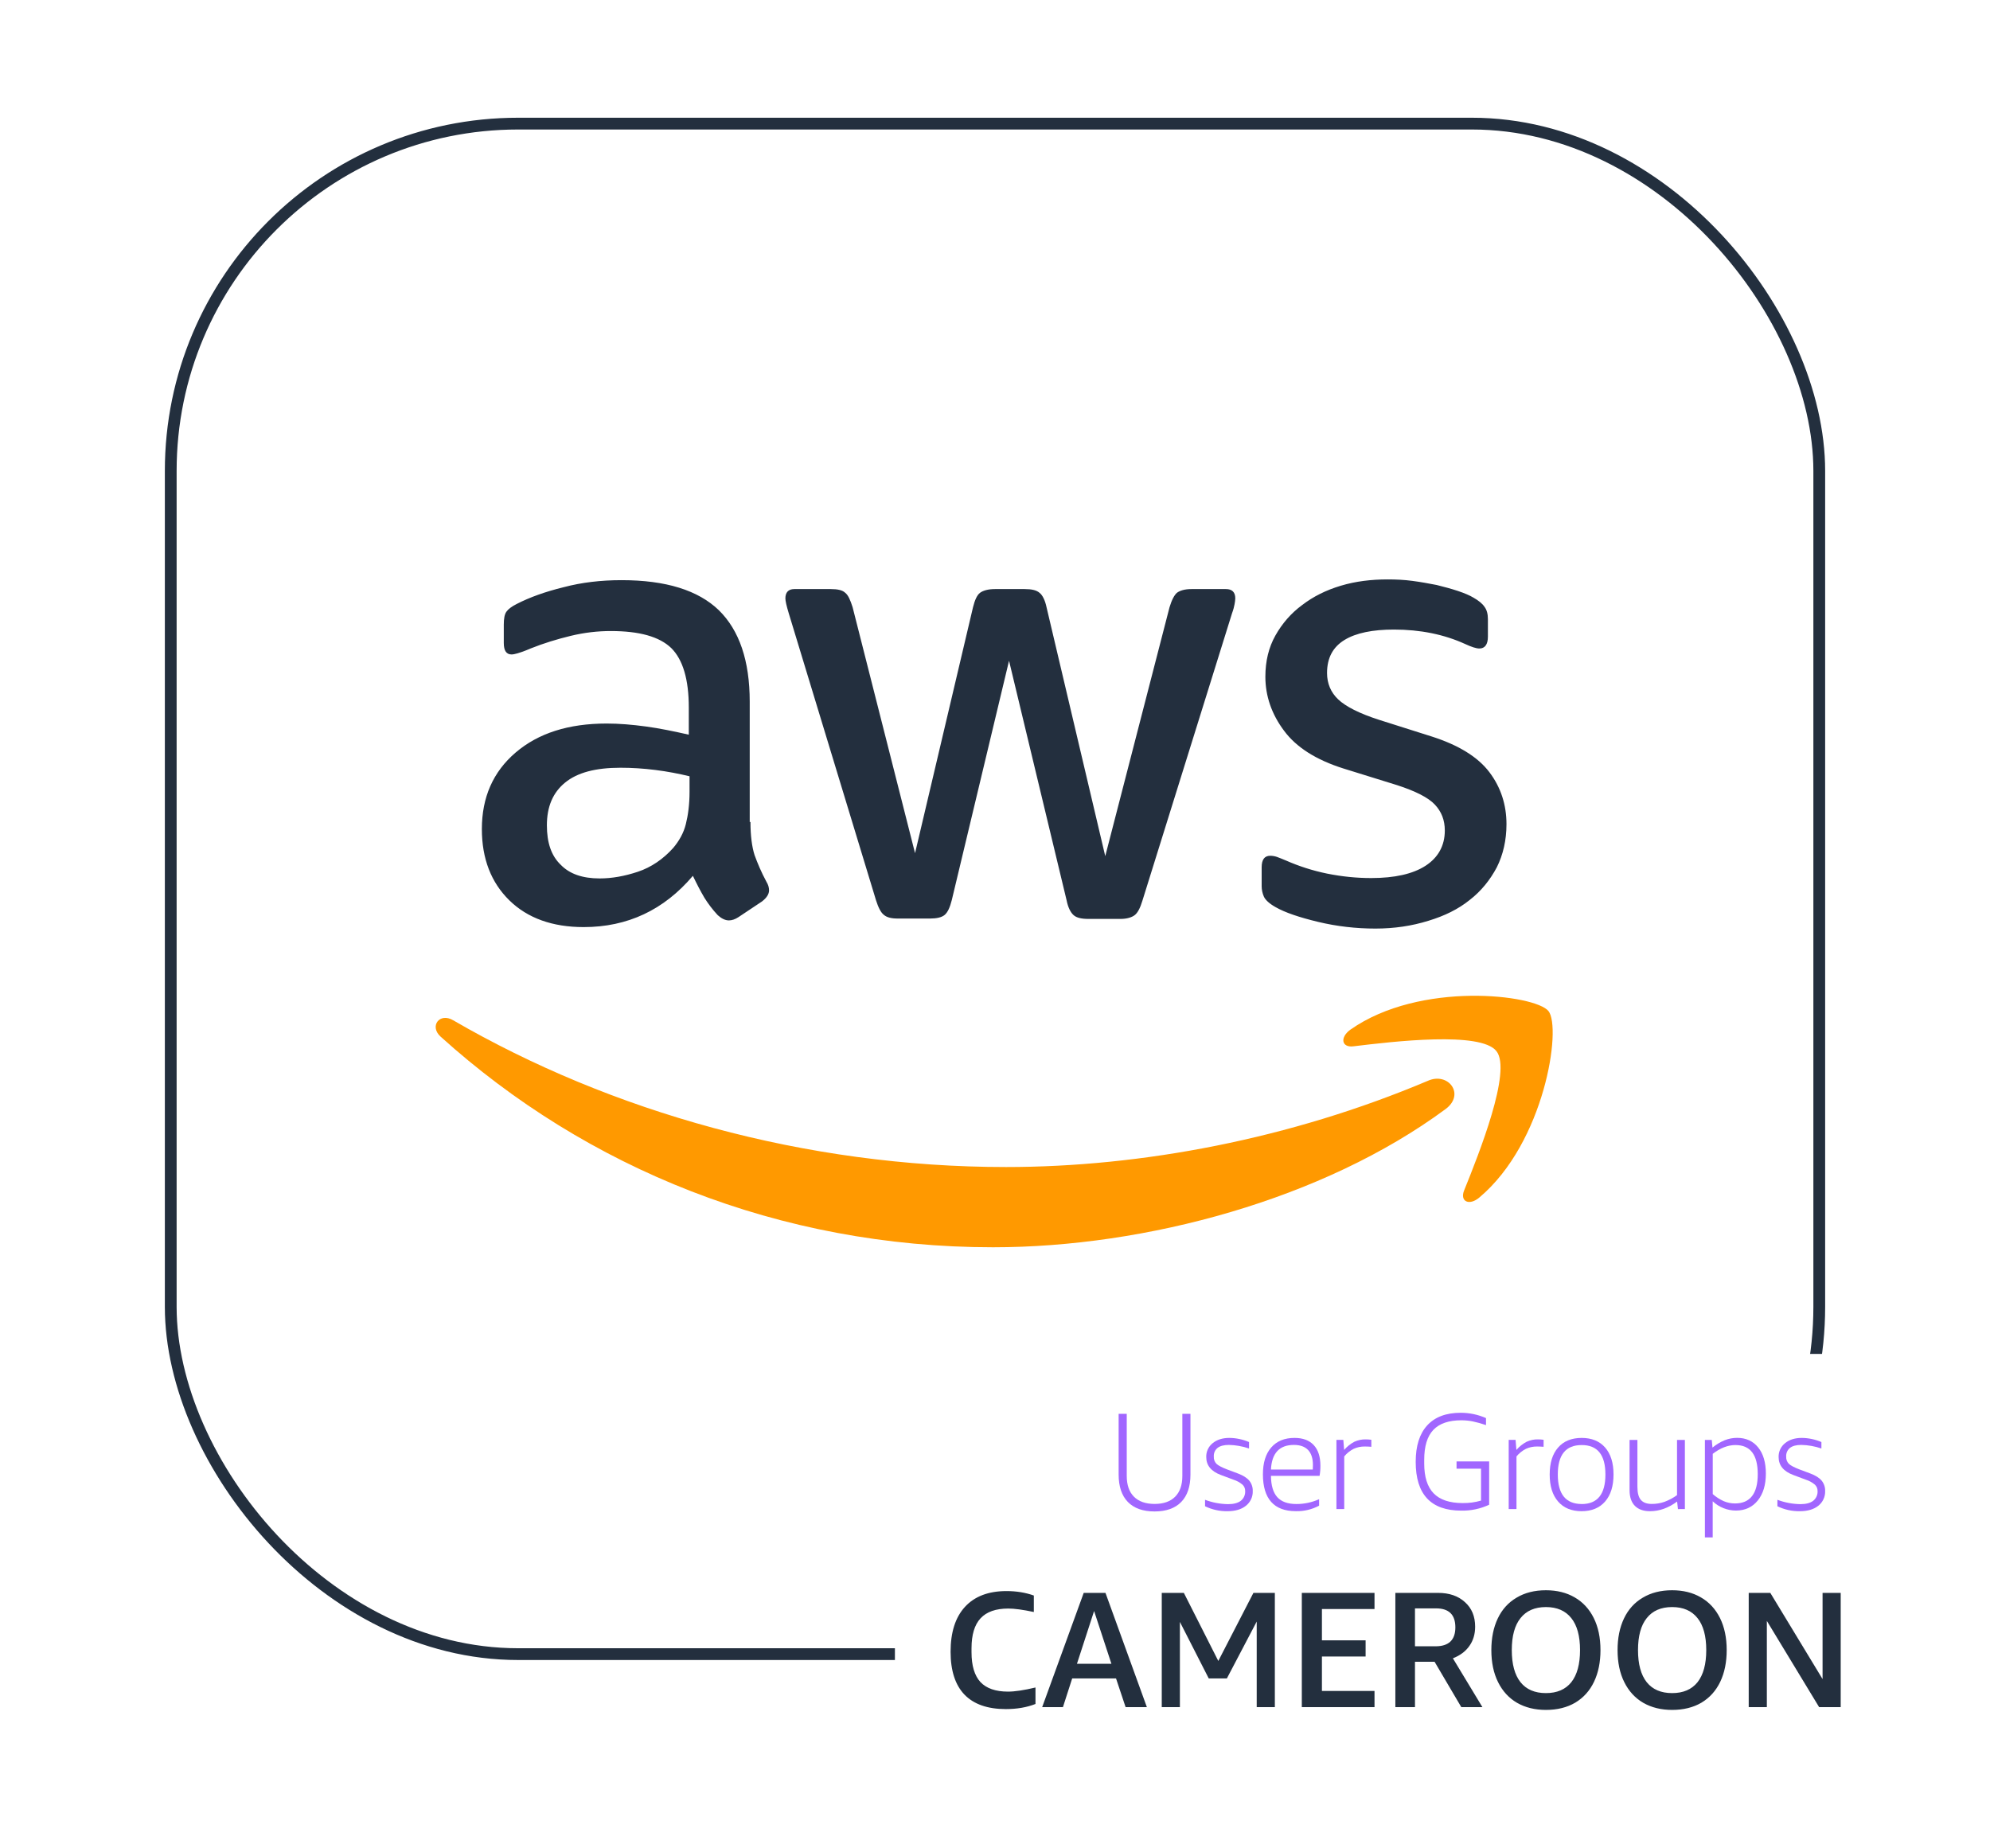 <svg width="169" height="157" viewBox="0 0 169 157" fill="none" xmlns="http://www.w3.org/2000/svg">
<rect width="169" height="157" fill="white"/>
<rect x="14.5" y="10.5" width="140" height="130" rx="29.5" stroke="#232F3E"/>
<path d="M63.733 69.817C63.733 70.984 63.859 71.931 64.08 72.625C64.332 73.319 64.648 74.076 65.09 74.897C65.247 75.149 65.311 75.401 65.311 75.622C65.311 75.938 65.121 76.253 64.711 76.569L62.723 77.894C62.44 78.083 62.156 78.178 61.903 78.178C61.588 78.178 61.272 78.02 60.957 77.736C60.515 77.263 60.136 76.758 59.821 76.253C59.505 75.717 59.19 75.117 58.843 74.392C56.382 77.294 53.29 78.746 49.567 78.746C46.917 78.746 44.803 77.988 43.257 76.474C41.711 74.96 40.922 72.94 40.922 70.416C40.922 67.735 41.869 65.558 43.793 63.917C45.718 62.276 48.273 61.456 51.523 61.456C52.596 61.456 53.7 61.551 54.867 61.709C56.035 61.866 57.234 62.119 58.496 62.403V60.1C58.496 57.702 57.991 56.03 57.013 55.052C56.003 54.074 54.3 53.6 51.87 53.6C50.766 53.6 49.63 53.727 48.463 54.01C47.295 54.294 46.16 54.641 45.055 55.083C44.551 55.304 44.172 55.43 43.951 55.493C43.73 55.556 43.573 55.588 43.446 55.588C43.005 55.588 42.784 55.272 42.784 54.61V53.064C42.784 52.559 42.847 52.181 43.005 51.96C43.162 51.739 43.446 51.518 43.888 51.297C44.992 50.729 46.317 50.256 47.863 49.877C49.409 49.467 51.05 49.278 52.785 49.278C56.54 49.278 59.285 50.13 61.051 51.834C62.786 53.537 63.67 56.124 63.67 59.595V69.817H63.733ZM50.924 74.613C51.965 74.613 53.038 74.423 54.173 74.045C55.309 73.666 56.319 72.972 57.171 72.025C57.675 71.426 58.054 70.763 58.243 70.006C58.433 69.249 58.559 68.334 58.559 67.261V65.936C57.644 65.716 56.666 65.526 55.656 65.4C54.647 65.274 53.669 65.211 52.691 65.211C50.577 65.211 49.031 65.621 47.99 66.473C46.948 67.325 46.444 68.523 46.444 70.101C46.444 71.584 46.822 72.688 47.611 73.445C48.368 74.234 49.472 74.613 50.924 74.613ZM76.258 78.02C75.691 78.02 75.312 77.925 75.059 77.704C74.807 77.515 74.586 77.073 74.397 76.474L66.983 52.086C66.793 51.455 66.699 51.045 66.699 50.824C66.699 50.319 66.951 50.035 67.456 50.035H70.548C71.147 50.035 71.557 50.13 71.778 50.351C72.031 50.54 72.22 50.982 72.409 51.581L77.71 72.467L82.632 51.581C82.789 50.95 82.978 50.54 83.231 50.351C83.483 50.161 83.925 50.035 84.493 50.035H87.017C87.616 50.035 88.026 50.13 88.279 50.351C88.531 50.54 88.752 50.982 88.878 51.581L93.863 72.72L99.321 51.581C99.511 50.95 99.732 50.54 99.952 50.351C100.205 50.161 100.615 50.035 101.183 50.035H104.117C104.622 50.035 104.906 50.288 104.906 50.824C104.906 50.982 104.874 51.139 104.843 51.329C104.811 51.518 104.748 51.77 104.622 52.117L97.018 76.506C96.829 77.137 96.608 77.547 96.356 77.736C96.103 77.925 95.693 78.052 95.157 78.052H92.444C91.844 78.052 91.434 77.957 91.181 77.736C90.929 77.515 90.708 77.105 90.582 76.474L85.692 56.124L80.833 76.442C80.675 77.073 80.486 77.484 80.234 77.704C79.981 77.925 79.54 78.02 78.972 78.02H76.258ZM116.8 78.872C115.16 78.872 113.519 78.683 111.941 78.304C110.364 77.925 109.133 77.515 108.313 77.042C107.808 76.758 107.461 76.442 107.335 76.159C107.209 75.875 107.146 75.559 107.146 75.275V73.666C107.146 73.004 107.398 72.688 107.871 72.688C108.061 72.688 108.25 72.72 108.439 72.783C108.629 72.846 108.913 72.972 109.228 73.098C110.301 73.571 111.468 73.95 112.699 74.202C113.961 74.455 115.191 74.581 116.453 74.581C118.441 74.581 119.987 74.234 121.059 73.54C122.132 72.846 122.7 71.836 122.7 70.543C122.7 69.659 122.416 68.934 121.848 68.334C121.28 67.735 120.208 67.198 118.662 66.694L114.087 65.274C111.784 64.548 110.08 63.475 109.039 62.056C107.998 60.667 107.461 59.121 107.461 57.481C107.461 56.156 107.745 54.989 108.313 53.979C108.881 52.969 109.638 52.086 110.585 51.392C111.531 50.666 112.604 50.13 113.866 49.751C115.128 49.373 116.453 49.215 117.841 49.215C118.535 49.215 119.261 49.246 119.955 49.341C120.681 49.436 121.343 49.562 122.006 49.688C122.637 49.846 123.236 50.004 123.804 50.193C124.372 50.382 124.814 50.572 125.129 50.761C125.571 51.013 125.887 51.266 126.076 51.55C126.265 51.802 126.36 52.149 126.36 52.591V54.074C126.36 54.736 126.107 55.083 125.634 55.083C125.382 55.083 124.972 54.957 124.435 54.705C122.637 53.884 120.618 53.474 118.378 53.474C116.579 53.474 115.16 53.758 114.181 54.358C113.203 54.957 112.699 55.872 112.699 57.165C112.699 58.049 113.014 58.806 113.645 59.406C114.276 60.005 115.443 60.604 117.116 61.141L121.596 62.56C123.867 63.286 125.508 64.296 126.486 65.589C127.464 66.883 127.937 68.366 127.937 70.006C127.937 71.363 127.653 72.593 127.117 73.666C126.549 74.739 125.792 75.685 124.814 76.442C123.836 77.231 122.668 77.799 121.312 78.209C119.892 78.651 118.409 78.872 116.8 78.872Z" fill="#232F3E"/>
<path d="M122.763 94.205C112.383 101.872 97.302 105.942 84.335 105.942C66.162 105.942 49.788 99.222 37.42 88.053C36.442 87.17 37.326 85.971 38.493 86.665C51.87 94.426 68.371 99.127 85.439 99.127C96.955 99.127 109.607 96.729 121.249 91.808C122.984 91.019 124.467 92.943 122.763 94.205Z" fill="#FF9900"/>
<path d="M127.085 89.284C125.76 87.58 118.314 88.463 114.939 88.873C113.929 88.999 113.771 88.116 114.686 87.454C120.618 83.289 130.367 84.488 131.502 85.876C132.638 87.296 131.187 97.045 125.634 101.714C124.782 102.44 123.962 102.061 124.34 101.115C125.602 97.991 128.41 90.956 127.085 89.284Z" fill="#FF9900"/>
<rect x="76" y="129" width="82" height="20" fill="white"/>
<rect width="66" height="20.584" transform="translate(92 115)" fill="white"/>
<path d="M100.41 120.091H101.099V125.241C101.099 126.26 100.838 127.039 100.316 127.575C99.794 128.111 99.039 128.38 98.05 128.381C97.061 128.381 96.305 128.112 95.783 127.575C95.261 127.038 95 126.26 95 125.241V120.091H95.689V125.369C95.689 126.131 95.892 126.716 96.297 127.125C96.703 127.534 97.287 127.74 98.05 127.743C98.813 127.743 99.397 127.537 99.803 127.125C100.209 126.713 100.411 126.128 100.41 125.369V120.091Z" fill="#A166FF"/>
<path d="M105.746 126.641C105.748 126.54 105.728 126.441 105.689 126.348C105.65 126.256 105.592 126.173 105.518 126.104C105.294 125.915 105.033 125.772 104.753 125.684L103.689 125.286C102.855 124.977 102.439 124.467 102.44 123.758C102.433 123.533 102.479 123.311 102.573 123.107C102.667 122.903 102.808 122.724 102.983 122.584C103.346 122.285 103.819 122.135 104.403 122.135C104.689 122.137 104.975 122.168 105.255 122.228C105.536 122.286 105.81 122.372 106.074 122.485V123.034C105.524 122.845 104.948 122.743 104.367 122.73C103.946 122.73 103.627 122.812 103.41 122.977C103.299 123.065 103.211 123.178 103.154 123.307C103.097 123.436 103.072 123.577 103.082 123.718C103.074 123.831 103.09 123.945 103.129 124.051C103.169 124.158 103.23 124.255 103.309 124.336C103.462 124.48 103.76 124.638 104.204 124.809L105.139 125.159C105.574 125.324 105.892 125.524 106.091 125.761C106.293 126.009 106.399 126.322 106.389 126.642C106.399 126.882 106.351 127.121 106.251 127.339C106.15 127.557 105.999 127.749 105.81 127.897C105.427 128.206 104.904 128.36 104.242 128.36C103.583 128.371 102.931 128.227 102.338 127.939V127.391C102.962 127.626 103.622 127.751 104.289 127.761C104.764 127.761 105.126 127.666 105.376 127.476C105.501 127.377 105.599 127.249 105.663 127.104C105.728 126.958 105.756 126.799 105.746 126.641Z" fill="#A166FF"/>
<path d="M107.935 125.357C107.943 126.174 108.122 126.777 108.472 127.166C108.823 127.555 109.364 127.75 110.096 127.75C110.761 127.752 111.418 127.612 112.024 127.341V127.89C111.417 128.215 110.735 128.376 110.045 128.357C109.118 128.357 108.421 128.094 107.954 127.569C107.487 127.043 107.253 126.263 107.253 125.228C107.253 124.248 107.488 123.487 107.959 122.946C108.43 122.405 109.089 122.134 109.938 122.135C110.647 122.135 111.19 122.338 111.567 122.742C111.944 123.146 112.133 123.726 112.135 124.482C112.139 124.775 112.116 125.068 112.064 125.357H107.935ZM109.886 122.73C108.655 122.73 108.005 123.426 107.935 124.819H111.488C111.495 124.71 111.499 124.582 111.499 124.435C111.499 123.874 111.362 123.45 111.089 123.162C110.816 122.875 110.415 122.73 109.886 122.73Z" fill="#A166FF"/>
<path d="M113.496 128.181V122.304H114.081L114.151 123.157C114.392 122.873 114.686 122.637 115.017 122.462C115.319 122.323 115.648 122.253 115.981 122.259C116.141 122.26 116.301 122.272 116.46 122.293V122.889C116.257 122.873 116.074 122.865 115.911 122.865C115.582 122.859 115.257 122.926 114.958 123.063C114.651 123.221 114.379 123.439 114.158 123.706V128.176L113.496 128.181Z" fill="#A166FF"/>
<path d="M124.212 127.669C124.741 127.677 125.269 127.607 125.777 127.459V124.75H123.697V124.132H126.466V127.81C125.725 128.157 124.914 128.328 124.095 128.311C121.517 128.311 120.228 126.93 120.228 124.168C120.228 122.814 120.554 121.78 121.208 121.068C121.862 120.355 122.811 119.999 124.053 120C124.792 120 125.522 120.154 126.198 120.451V121.047C125.829 120.918 125.452 120.813 125.07 120.732C124.753 120.669 124.43 120.638 124.106 120.638C123.034 120.638 122.24 120.91 121.723 121.456C121.206 122.001 120.949 122.853 120.951 124.012V124.304C120.951 125.448 121.218 126.295 121.751 126.843C122.285 127.392 123.105 127.667 124.212 127.669Z" fill="#A166FF"/>
<path d="M128.126 128.181V122.304H128.71L128.781 123.157C129.022 122.872 129.316 122.637 129.646 122.463C129.948 122.323 130.277 122.253 130.61 122.259C130.77 122.26 130.93 122.272 131.089 122.293V122.889C130.886 122.873 130.703 122.865 130.539 122.865C130.211 122.859 129.886 122.927 129.587 123.063C129.28 123.221 129.007 123.44 128.787 123.706V128.176L128.126 128.181Z" fill="#A166FF"/>
<path d="M134.318 128.36C133.461 128.36 132.795 128.085 132.319 127.537C131.843 126.988 131.606 126.223 131.607 125.243C131.607 124.262 131.844 123.499 132.319 122.955C132.794 122.41 133.46 122.137 134.318 122.135C135.174 122.135 135.84 122.408 136.316 122.952C136.791 123.497 137.029 124.259 137.028 125.241C137.028 126.221 136.791 126.985 136.316 127.534C135.841 128.083 135.175 128.358 134.318 128.36ZM134.318 127.753C135.665 127.753 136.339 126.916 136.339 125.243C136.339 123.57 135.665 122.736 134.318 122.742C132.97 122.742 132.296 123.575 132.296 125.241C132.296 126.906 132.97 127.743 134.318 127.75V127.753Z" fill="#A166FF"/>
<path d="M142.499 128.182L142.428 127.54C141.688 128.087 140.922 128.36 140.131 128.36C139.57 128.36 139.139 128.208 138.84 127.904C138.541 127.6 138.391 127.157 138.39 126.574V122.305H139.057V126.286C139.057 126.8 139.153 127.171 139.348 127.398C139.544 127.626 139.851 127.743 140.271 127.743C140.637 127.745 141 127.686 141.346 127.568C141.728 127.426 142.09 127.234 142.421 126.995V122.305H143.088V128.177L142.499 128.182Z" fill="#A166FF"/>
<path d="M144.788 130.584V122.305H145.372L145.431 122.958C145.746 122.696 146.098 122.484 146.477 122.328C146.81 122.197 147.165 122.13 147.523 122.13C148.278 122.13 148.873 122.401 149.31 122.941C149.747 123.481 149.965 124.223 149.965 125.165C149.965 126.123 149.735 126.886 149.276 127.454C148.816 128.021 148.198 128.305 147.42 128.305C146.687 128.302 145.982 128.021 145.45 127.517V130.584H144.788ZM147.394 122.74C146.747 122.74 146.1 122.989 145.454 123.487V126.906C145.733 127.153 146.048 127.356 146.389 127.508C146.692 127.637 147.018 127.702 147.347 127.701C147.986 127.701 148.467 127.493 148.791 127.077C149.115 126.661 149.277 126.04 149.276 125.215C149.276 123.567 148.649 122.743 147.394 122.742V122.74Z" fill="#A166FF"/>
<path d="M154.356 126.641C154.357 126.54 154.338 126.441 154.299 126.348C154.259 126.256 154.201 126.173 154.128 126.104C153.903 125.915 153.643 125.772 153.362 125.684L152.299 125.286C151.465 124.977 151.048 124.467 151.048 123.758C151.042 123.533 151.088 123.311 151.182 123.107C151.277 122.903 151.417 122.724 151.592 122.584C151.955 122.285 152.429 122.135 153.012 122.135C153.299 122.137 153.584 122.168 153.865 122.228C154.145 122.286 154.419 122.372 154.682 122.485V123.034C154.133 122.845 153.557 122.742 152.976 122.73C152.556 122.73 152.237 122.812 152.019 122.977C151.909 123.065 151.821 123.178 151.764 123.307C151.707 123.436 151.682 123.577 151.691 123.718C151.683 123.831 151.699 123.945 151.739 124.052C151.778 124.158 151.839 124.255 151.919 124.336C152.071 124.48 152.369 124.638 152.813 124.809L153.748 125.159C154.184 125.324 154.501 125.524 154.701 125.761C154.903 126.009 155.009 126.322 154.999 126.642C155.008 126.882 154.961 127.121 154.86 127.339C154.76 127.557 154.609 127.749 154.42 127.897C154.036 128.206 153.512 128.36 152.85 128.36C152.191 128.371 151.539 128.227 150.945 127.939V127.391C151.57 127.625 152.23 127.751 152.897 127.761C153.372 127.761 153.735 127.666 153.985 127.476C154.109 127.377 154.208 127.249 154.272 127.104C154.337 126.958 154.366 126.799 154.356 126.641Z" fill="#A166FF"/>
<path d="M87.938 144.734C87.201 145.023 86.361 145.168 85.418 145.168C83.869 145.168 82.697 144.757 81.904 143.936C81.12 143.115 80.728 141.901 80.728 140.296C80.728 138.644 81.134 137.375 81.946 136.488C82.767 135.592 83.943 135.144 85.474 135.144C86.314 135.144 87.089 135.27 87.798 135.522V136.922C86.874 136.726 86.151 136.628 85.628 136.628C84.573 136.628 83.789 136.903 83.276 137.454C82.763 138.005 82.506 138.854 82.506 140.002V140.338C82.506 141.477 82.758 142.321 83.262 142.872C83.775 143.413 84.555 143.684 85.6 143.684C86.188 143.684 86.967 143.567 87.938 143.334V144.734ZM95.591 145L94.778 142.564H91.055L90.27 145H88.507L92.034 135.298H93.882L97.397 145H95.591ZM91.46 141.318H94.386L92.916 136.838L91.46 141.318ZM106.726 145V137.734L104.192 142.564H102.652L100.202 137.762V145H98.662V135.298H100.538L103.464 141.08L106.446 135.298H108.266V145H106.726ZM110.556 145V135.298H116.73V136.67H112.264V139.33H115.974V140.702H112.264V143.628H116.73V145H110.556ZM118.5 145V135.298H122.126C123.078 135.298 123.838 135.559 124.408 136.082C124.986 136.595 125.276 137.291 125.276 138.168C125.276 138.803 125.112 139.349 124.786 139.806C124.468 140.263 124.002 140.613 123.386 140.856L125.892 145H124.1L121.832 141.15H120.166V145H118.5ZM120.166 139.834H121.916C123.036 139.834 123.596 139.297 123.596 138.224C123.596 137.151 123.05 136.614 121.958 136.614H120.166V139.834ZM128.388 140.156C128.388 141.351 128.635 142.261 129.13 142.886C129.624 143.502 130.343 143.81 131.286 143.81C132.228 143.81 132.947 143.502 133.442 142.886C133.936 142.261 134.184 141.351 134.184 140.156C134.184 138.961 133.936 138.056 133.442 137.44C132.947 136.815 132.228 136.502 131.286 136.502C130.343 136.502 129.624 136.815 129.13 137.44C128.635 138.056 128.388 138.961 128.388 140.156ZM126.652 140.156C126.652 139.129 126.834 138.233 127.198 137.468C127.562 136.703 128.094 136.115 128.794 135.704C129.494 135.284 130.324 135.074 131.286 135.074C132.219 135.074 133.031 135.275 133.722 135.676C134.422 136.077 134.963 136.661 135.346 137.426C135.728 138.191 135.92 139.101 135.92 140.156C135.92 141.183 135.738 142.079 135.374 142.844C135.01 143.609 134.478 144.202 133.778 144.622C133.078 145.033 132.247 145.238 131.286 145.238C130.352 145.238 129.536 145.037 128.836 144.636C128.145 144.235 127.608 143.651 127.226 142.886C126.843 142.121 126.652 141.211 126.652 140.156ZM139.107 140.156C139.107 141.351 139.354 142.261 139.849 142.886C140.343 143.502 141.062 143.81 142.005 143.81C142.947 143.81 143.666 143.502 144.161 142.886C144.655 142.261 144.903 141.351 144.903 140.156C144.903 138.961 144.655 138.056 144.161 137.44C143.666 136.815 142.947 136.502 142.005 136.502C141.062 136.502 140.343 136.815 139.849 137.44C139.354 138.056 139.107 138.961 139.107 140.156ZM137.371 140.156C137.371 139.129 137.553 138.233 137.917 137.468C138.281 136.703 138.813 136.115 139.513 135.704C140.213 135.284 141.043 135.074 142.005 135.074C142.938 135.074 143.75 135.275 144.441 135.676C145.141 136.077 145.682 136.661 146.065 137.426C146.447 138.191 146.639 139.101 146.639 140.156C146.639 141.183 146.457 142.079 146.093 142.844C145.729 143.609 145.197 144.202 144.497 144.622C143.797 145.033 142.966 145.238 142.005 145.238C141.071 145.238 140.255 145.037 139.555 144.636C138.864 144.235 138.327 143.651 137.945 142.886C137.562 142.121 137.371 141.211 137.371 140.156ZM150.049 137.678V145H148.509V135.298H150.343L154.781 142.62V135.298H156.321V145H154.487L150.049 137.678Z" fill="#232F3E"/>
</svg>
